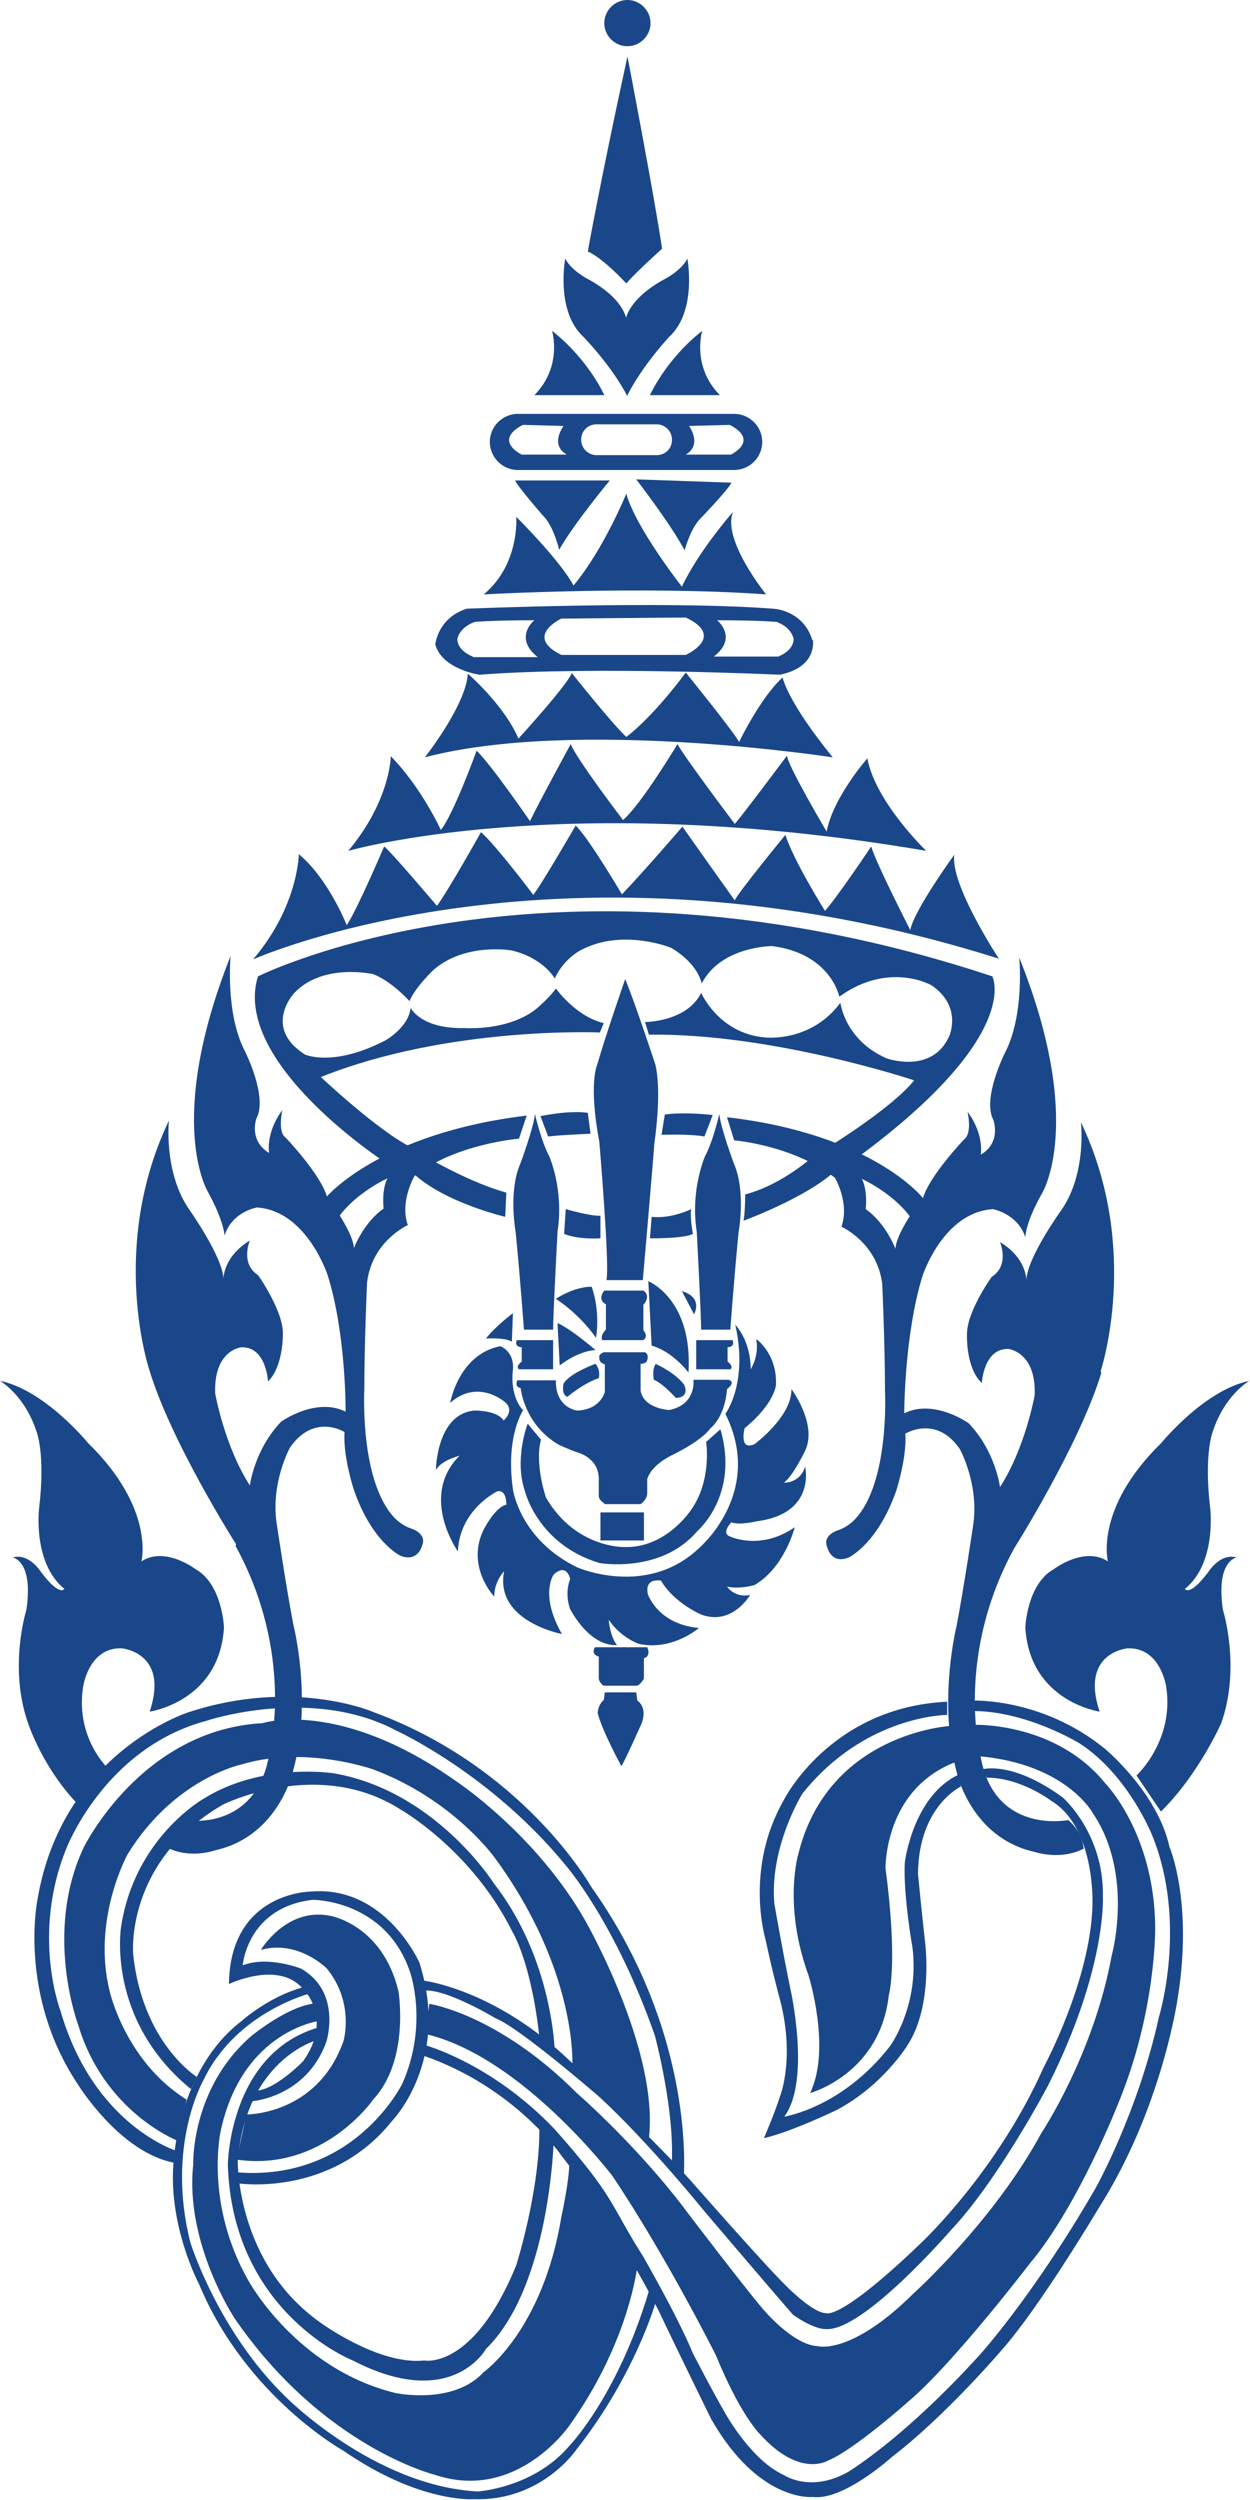 <svg width="624" height="1248" viewBox="0 0 624 1248" fill="none" xmlns="http://www.w3.org/2000/svg">
<path d="M157.425 1018.73C157.425 1018.73 122.808 1028.35 118.687 1078.9C118.687 1078.9 117.863 1129.72 159.898 1159.4C159.898 1159.4 189.021 1180.83 211.824 1178.35C211.824 1178.35 236.275 1183.3 257.705 1130.82C257.705 1130.82 269.794 1092.91 269.244 1060.77L276.387 1069.01C276.387 1069.01 274.464 1141.54 242.594 1172.58C242.594 1172.58 225.561 1203.9 176.108 1178.35C176.108 1178.35 115.94 1154.73 113.742 1080.55C113.742 1080.55 114.292 1025.32 158.799 1012.14C158.799 1012.14 159.623 1016.26 157.425 1018.73Z" fill="#1A4789"/>
<path d="M474.472 861.581C474.472 861.581 413.755 864.878 398.644 925.046C398.644 925.046 390.677 950.596 403.59 986.038C403.59 986.038 415.129 1022.58 404.414 1044.83C404.414 1044.83 439.306 1035.49 443.702 995.928C443.702 995.928 448.372 980.268 442.053 932.738C442.053 932.738 441.229 892.901 477.494 879.439L474.198 861.581H474.472Z" fill="#1A4789"/>
<path d="M579.423 904.164L567.334 886.306C567.334 886.306 586.291 868.997 582.17 842.073C582.17 842.073 579.423 822.292 562.939 822.841C562.939 822.841 539.036 824.764 548.927 854.436C548.927 854.436 514.035 849.491 511.837 812.401C511.837 812.401 512.661 790.697 526.124 783.279C526.124 783.279 541.234 771.74 553.048 779.433C553.048 779.433 546.179 753.058 579.698 720.364C579.698 720.364 601.127 693.989 623.656 689.318C623.656 689.318 611.567 696.187 605.523 714.32C605.523 714.32 600.852 725.309 604.149 753.057C604.149 753.057 607.446 780.257 591.511 793.169C591.511 793.169 593.709 797.29 603.05 784.927C603.05 784.927 609.095 775.037 617.337 777.509C617.337 777.509 606.897 778.883 610.468 803.61C610.468 803.61 619.535 832.182 609.644 860.206C609.644 860.206 598.38 885.756 579.698 904.164H579.423Z" fill="#1A4789"/>
<path d="M549.477 684.373C549.477 684.373 569.808 623.382 539.587 560.192C539.587 560.192 542.609 585.468 529.971 603.875C529.971 603.875 512.662 627.777 512.388 639.042C512.388 639.042 512.388 627.777 499.2 620.085C499.2 620.085 504.145 631.624 495.079 637.393C495.079 637.393 482.166 655.251 482.716 666.79C482.716 666.79 482.166 683 490.134 690.418C490.134 690.418 490.958 673.109 503.321 673.384C503.321 673.384 517.333 674.758 516.509 696.462C516.509 696.462 511.838 722.837 499.2 742.343C499.2 742.343 497.002 724.485 483.54 710.474C483.54 710.474 466.232 698.11 451.396 705.528C451.396 705.528 451.396 666.515 460.462 637.118C460.462 637.118 470.627 605.249 495.629 603.601C495.629 603.601 507.992 605.798 511.838 617.612C511.838 617.612 511.838 610.469 520.08 595.908C520.08 595.908 542.059 561.016 508.816 478.045C508.816 478.045 511.563 506.618 501.673 525.575C501.673 525.575 490.134 548.378 495.903 559.093C495.903 559.093 500.024 570.357 489.584 576.401C489.584 576.401 491.507 566.511 482.991 554.972C482.991 554.972 485.463 565.687 481.342 568.709C481.342 568.709 464.034 586.841 460.737 598.105C460.737 598.105 436.01 566.236 362.93 557.719L366.501 569.258C366.501 569.258 396.173 571.731 416.779 587.94C416.779 587.94 424.197 600.304 420.075 612.392C420.075 612.392 437.934 620.359 440.406 640.965C440.406 640.965 441.78 670.362 441.78 694.264C441.78 694.264 444.252 739.596 426.944 758.278C426.944 758.278 423.372 762.399 417.878 764.048C417.878 764.048 410.46 766.52 412.932 772.29C412.932 772.29 414.855 781.081 423.647 777.51C423.647 777.51 437.934 770.916 447.275 744.541C447.275 744.541 452.769 728.057 451.945 715.694C451.945 715.694 467.331 706.078 479.144 723.386C479.144 723.386 489.035 741.244 485.738 761.85C485.738 761.85 481.067 793.17 477.496 811.852C477.496 811.852 468.155 848.942 477.496 884.383C477.496 884.383 484.364 917.352 516.509 924.495C516.509 924.495 529.421 928.891 540.96 922.847C540.96 922.847 540.686 914.879 533.268 908.56C533.268 908.56 495.629 916.253 489.31 875.591C489.31 875.591 476.672 826.963 506.343 772.839C506.343 772.839 538.763 721.463 549.752 685.473L549.477 684.373ZM447 623.381C447 623.381 442.329 610.744 432.164 603.601C432.164 603.601 433.263 594.259 430.241 588.49C430.241 588.49 445.351 595.358 454.143 607.172C454.143 607.172 447 617.887 447 623.656V623.381Z" fill="#1A4789"/>
<path d="M40.386 901.966L55.497 884.382C55.497 884.382 37.364 868.997 41.486 842.073C41.486 842.073 44.233 822.292 60.717 822.841C60.717 822.841 84.619 824.764 74.729 854.436C74.729 854.436 109.621 849.491 111.818 812.401C111.818 812.401 110.994 790.697 97.532 783.279C97.532 783.279 82.421 771.74 70.608 779.433C70.608 779.433 77.476 753.058 43.958 720.364C43.958 720.364 22.529 693.989 0 689.318C0 689.318 12.088 696.187 18.133 714.32C18.133 714.32 22.803 725.309 19.506 753.057C19.506 753.057 16.21 780.257 32.144 793.169C32.144 793.169 29.947 797.29 20.605 784.927C20.605 784.927 14.561 775.037 6.319 777.509C6.319 777.509 16.759 778.883 13.187 803.61C13.187 803.61 4.121 832.182 14.012 860.206C14.012 860.206 21.43 883.283 40.112 901.966H40.386Z" fill="#1A4789"/>
<path d="M117.588 771.741C147.259 825.864 134.621 874.493 134.621 874.493C128.302 915.429 91.762 908.56 91.762 908.56C84.344 914.879 82.97 922.023 82.97 922.023C94.51 928.342 107.422 923.671 107.422 923.671C139.567 916.528 146.435 883.559 146.435 883.559C156.051 848.118 146.435 811.028 146.435 811.028C142.863 792.346 138.193 761.026 138.193 761.026C134.896 740.421 144.787 722.562 144.787 722.562C156.875 705.254 171.986 714.87 171.986 714.87C171.162 727.233 176.656 743.717 176.656 743.717C185.723 770.092 200.009 776.686 200.009 776.686C208.801 779.983 210.724 771.466 210.724 771.466C213.197 765.696 205.779 763.224 205.779 763.224C200.284 761.576 196.712 757.454 196.712 757.454C179.404 738.772 181.876 693.44 181.876 693.44C181.876 669.538 183.25 640.141 183.25 640.141C185.723 619.535 203.581 611.568 203.581 611.568C199.46 599.755 206.878 587.117 206.878 587.117C227.483 570.907 259.078 568.434 259.078 568.434L262.924 556.895C189.844 565.687 163.194 597.282 163.194 597.282C159.897 586.017 142.589 567.885 142.589 567.885C138.468 565.138 140.94 554.148 140.94 554.148C132.423 565.687 134.347 575.578 134.347 575.578C123.907 569.259 128.028 558.269 128.028 558.269C133.797 547.554 122.258 524.751 122.258 524.751C112.367 505.794 115.115 477.221 115.115 477.221C82.146 560.192 103.851 595.084 103.851 595.084C111.818 609.645 112.093 616.788 112.093 616.788C115.939 604.7 128.302 602.776 128.302 602.776C153.029 604.425 163.469 636.295 163.469 636.295C172.81 665.692 172.535 704.705 172.535 704.705C157.699 697.287 140.391 709.65 140.391 709.65C126.929 723.661 124.731 741.519 124.731 741.519C112.093 722.013 107.422 695.638 107.422 695.638C106.598 673.659 120.61 672.56 120.61 672.56C132.973 672.285 133.797 689.594 133.797 689.594C141.49 682.176 141.215 665.966 141.215 665.966C141.49 654.427 128.852 636.57 128.852 636.57C119.785 630.8 124.731 619.261 124.731 619.261C111.543 627.228 111.543 638.218 111.543 638.218C110.994 626.954 93.96 603.051 93.96 603.051C81.597 584.369 84.344 559.368 84.344 559.368C54.123 622.558 74.454 683.55 74.454 683.55C85.168 719.54 117.862 770.917 117.862 770.917L117.588 771.741ZM169.513 606.898C178.305 595.084 193.415 588.215 193.415 588.215C190.393 593.985 191.492 603.326 191.492 603.326C181.327 610.469 176.656 623.107 176.656 623.107C176.656 617.612 169.513 606.623 169.513 606.623V606.898Z" fill="#1A4789"/>
<path d="M324.74 11.539C324.74 17.858 319.52 23.078 313.201 23.078C306.882 23.078 301.662 17.858 301.662 11.539C301.662 5.22 306.882 0 313.201 0C319.52 0 324.74 5.22 324.74 11.539Z" fill="#1A4789"/>
<path d="M313.202 28.023C313.202 28.023 326.939 99.455 330.51 124.181C330.51 124.181 318.422 134.896 312.652 141.49C312.652 141.49 301.113 128.852 293.42 125.555C293.42 125.555 300.014 88.74 313.202 28.298V28.023Z" fill="#1A4789"/>
<path d="M122.807 1055.54C122.807 1055.54 158.249 1056.09 171.436 1019C171.436 1019 177.206 1000.05 163.194 982.738C163.194 982.738 148.908 968.177 130.225 973.397C130.225 973.397 142.863 951.968 164.842 956.363C164.842 956.363 190.943 960.759 198.91 994.002C198.91 994.002 204.68 1028.34 186.272 1048.13C186.272 1048.13 161.271 1084.39 118.137 1078.07L123.082 1055.27L122.807 1055.54Z" fill="#1A4789"/>
<path d="M480.242 891.527C480.242 891.527 458.538 901.143 458.263 935.485C458.263 935.485 460.186 955.266 461.835 969.827C461.835 969.827 465.956 1001.15 453.043 1020.93C453.043 1020.93 440.955 1040.98 417.602 1053.35C417.602 1053.35 394.799 1064.34 381.337 1067.36C381.337 1067.36 386.282 1056.1 389.579 1045.93C389.579 1045.93 397.271 1026.15 388.754 995.928C388.754 995.928 385.458 983.839 382.161 968.179C382.161 968.179 371.446 933.287 391.227 898.67C391.227 898.67 414.305 852.24 472.824 849.492V856.086C472.824 856.086 431.888 856.086 400.568 895.373C400.568 895.373 384.084 921.748 386.556 950.321C386.556 950.321 390.952 975.597 394.524 992.631C394.524 992.631 404.964 1038.51 391.502 1056.64C391.502 1056.64 420.349 1052.25 444.252 1021.48C444.252 1021.48 459.087 1001.42 455.516 972.3C455.516 972.3 450.845 946.2 451.67 929.716C451.67 929.716 455.791 896.198 478.869 885.757L479.693 891.802L480.242 891.527Z" fill="#1A4789"/>
<path d="M125.555 1048.95C125.555 1048.95 152.754 1047.3 162.919 1019.28C162.919 1019.28 170.886 994.553 150.281 982.739C150.281 982.739 133.797 976.145 121.159 981.091C121.159 981.091 123.357 952.243 156.051 948.397C156.051 948.397 192.316 948.122 204.679 984.387C204.679 984.387 214.02 1010.49 200.833 1040.16C200.833 1040.16 176.931 1089.34 117.862 1084.39L118.411 1089.89C118.411 1089.89 165.117 1097.31 195.888 1058.57C195.888 1058.57 225.01 1028.62 209.35 979.717C209.35 979.717 192.316 940.979 154.952 944.276C154.952 944.276 114.84 944.55 114.29 990.432C114.29 990.432 138.193 978.893 150.556 992.08C150.556 992.08 167.04 1006.64 151.38 1028.9C151.38 1028.9 136.819 1044.01 126.928 1043.73L125.005 1049.23L125.555 1048.95Z" fill="#1A4789"/>
<path d="M98.356 1036.86C98.356 1036.86 71.157 1020.1 66.486 975.596C66.486 975.596 62.09 929.44 111.269 900.867C111.269 900.867 158.798 876.965 200.009 903.34C200.009 903.34 235.45 923.396 255.781 964.332C255.781 964.332 265.122 979.168 269.243 1016.81L276.936 1024.23C276.936 1024.23 276.112 978.344 246.715 940.43C246.715 940.43 217.592 893.999 166.491 885.208C166.491 885.208 131.325 879.713 102.202 897.571C102.202 897.571 67.311 916.802 60.442 961.859C60.442 961.859 52.749 1008.02 95.334 1042.91L98.081 1037.14L98.356 1036.86Z" fill="#1A4789"/>
<path d="M159.348 1008.84C159.348 1008.84 120.884 1013.78 110.169 1063.79C110.169 1063.79 101.927 1100.05 124.181 1138.79C124.181 1138.79 148.083 1182.47 197.262 1194.56C197.262 1194.56 226.109 1200.88 241.494 1184.12C241.494 1184.12 270.891 1163.52 280.233 1106.65C280.233 1106.65 285.178 1084.39 284.079 1076.15C284.079 1076.15 312.102 1113.24 318.421 1129.45C318.421 1129.45 314.85 1168.19 284.079 1211.05C284.079 1211.05 257.979 1248.96 217.317 1235.5C217.317 1235.5 161.271 1221.76 117.038 1157.2C117.038 1157.2 92.311 1119.83 96.433 1080.82C96.433 1080.82 95.059 1042.91 125.28 1016.53C125.28 1016.53 144.512 1000.6 158.249 1000.05L159.622 1009.11L159.348 1008.84Z" fill="#1A4789"/>
<path d="M211.823 988.784C211.823 988.784 245.341 992.905 281.057 1025.6C281.057 1025.6 321.993 1063.24 344.247 1087.96C344.247 1087.96 381.886 1130.82 391.777 1140.44C391.777 1140.44 405.514 1154.73 412.382 1154.73C412.382 1154.73 418.976 1158.85 459.362 1120.11C459.362 1120.11 497.551 1084.67 520.904 1032.19C520.904 1032.19 544.531 988.51 545.356 950.87C545.356 950.87 547.004 912.407 524.75 898.945C524.75 898.945 509.64 887.406 492.606 887.406L490.133 883.285C490.133 883.285 504.969 878.614 530.52 897.296C530.52 897.296 551.125 915.154 550.576 946.749C550.576 946.749 552.499 983.015 523.102 1041.26C523.102 1041.26 498.375 1088.24 474.748 1113.24C474.748 1113.24 431.064 1163.79 412.382 1162.69C412.382 1162.69 406.887 1163.24 395.898 1155.55C395.898 1155.55 390.953 1150.06 351.665 1103.9C351.665 1103.9 323.916 1069.56 299.465 1047.03C299.465 1047.03 259.353 1012.14 247.264 1007.47C247.264 1007.47 222.263 992.356 211.274 993.73V988.509L211.823 988.784Z" fill="#1A4789"/>
<path d="M486.562 861.03C486.562 861.03 526.948 859.656 551.675 890.152C551.675 890.152 576.401 915.153 576.676 962.408C576.676 962.408 577.226 1003.62 558.543 1049.23C558.543 1049.23 538.488 1100.88 514.036 1130C514.036 1130 475.572 1180.28 453.319 1198.96C453.319 1198.96 425.845 1223.41 413.207 1228.36C413.207 1228.36 399.195 1237.15 379.414 1215.17C379.414 1215.17 369.798 1206.1 357.435 1175.88C357.435 1175.88 332.983 1126.98 305.784 1086.32C305.784 1086.32 260.452 1026.7 212.648 1015.43L214.296 1000.32C214.296 1000.32 248.364 1005.27 287.926 1044.83C287.926 1044.83 319.246 1072.03 343.973 1105.55C343.973 1105.55 370.073 1139.89 380.513 1152.25C380.513 1152.25 395.623 1170.66 408.261 1171.21C408.261 1171.21 424.746 1175.88 455.791 1145.11C455.791 1145.11 495.903 1109.12 519.805 1064.89C519.805 1064.89 545.905 1025.87 554.972 976.145C554.972 976.145 566.236 936.034 545.631 905.263C545.631 905.263 532.443 880.536 488.485 876.69L486.287 861.03H486.562Z" fill="#1A4789"/>
<path d="M484.638 848.942C484.638 848.942 519.53 847.019 551.4 872.844C551.4 872.844 577.775 894.549 583.819 922.023C583.819 922.023 595.633 949.222 587.94 997.301C587.94 997.301 580.247 1052.25 548.652 1101.98C548.652 1101.98 519.256 1151.43 500.299 1172.86C500.299 1172.86 472.55 1205.55 445.351 1226.43C445.351 1226.43 421.174 1248.41 405.788 1246.49C405.788 1246.49 378.864 1249.51 354.962 1207.48C354.962 1207.48 338.203 1173.41 328.862 1153.63C328.862 1153.63 306.883 1109.67 280.508 1076.43C280.508 1076.43 257.43 1042.08 211.274 1026.15V1020.65C211.274 1020.65 245.066 1029.45 276.936 1062.96C307.432 1097.31 304.135 1099.78 320.894 1126.15C320.894 1126.15 338.203 1156.1 345.895 1174.78C345.895 1174.78 355.511 1193.46 362.38 1205.28C362.38 1205.28 375.293 1228.36 391.227 1235.5C391.227 1235.5 404.415 1244.57 423.097 1234.13C423.097 1234.13 450.296 1218.19 489.034 1175.61C489.034 1175.61 515.959 1145.93 546.729 1092.64C546.729 1092.64 567.884 1055.27 578.599 1006.64C578.599 1006.64 592.885 960.211 575.302 916.528C575.302 916.528 563.488 886.307 539.037 870.372C539.037 870.372 511.838 853.613 484.364 854.162V848.393L484.638 848.942Z" fill="#1A4789"/>
<path d="M155.777 994.828C155.777 994.828 118.138 1003.89 101.653 1038.24C101.653 1038.24 82.697 1070.93 95.06 1119.56C95.06 1119.56 108.797 1163.79 142.864 1196.76C142.864 1196.76 186.822 1240.99 238.473 1243.74C238.473 1243.74 265.672 1242.09 283.53 1221.76C283.53 1221.76 307.982 1197.04 323.917 1143.74L327.488 1148.68C327.488 1148.68 317.323 1185.22 287.926 1222.59C287.926 1222.59 270.618 1248.69 236.55 1247.59C236.55 1247.59 209.626 1249.79 171.437 1223.41C171.437 1223.41 122.808 1196.49 99.456 1140.44C99.456 1140.44 83.246 1110.22 86.817 1077.25C86.817 1077.25 89.565 1032.74 120.336 1009.11C120.336 1009.11 135.721 995.102 154.678 991.256L156.052 994.553L155.777 994.828Z" fill="#1A4789"/>
<path d="M285.728 1030.82C285.728 1030.82 288.2 983.838 247.264 927.791C247.264 927.791 226.659 898.394 186.272 883.283C186.272 883.283 152.205 871.195 120.61 880.811C120.61 880.811 87.092 887.679 63.739 925.593C63.739 925.593 45.881 957.738 54.673 993.728C54.673 993.728 62.365 1028.89 93.136 1048.13L88.191 1068.46C88.191 1068.46 51.925 1054.17 39.013 1010.76C39.013 1010.76 21.704 964.881 41.76 922.296C41.76 922.296 70.333 863.502 131.05 860.205C131.05 860.205 169.238 847.567 228.307 889.602C228.307 889.602 267.595 915.703 292.047 958.562C292.047 958.562 329.136 1023.13 323.916 1067.63L285.453 1030.82H285.728Z" fill="#1A4789"/>
<path d="M88.741 1073.95C88.741 1073.95 46.981 1061.59 30.222 1003.89C30.222 1003.89 15.661 966.256 32.969 923.122C32.969 923.122 51.926 872.845 102.753 859.108C102.753 859.108 155.502 841.25 198.087 864.053C198.087 864.053 244.518 885.208 281.882 930.54C281.882 930.54 306.883 958.838 326.939 1016.26C326.939 1016.26 337.379 1055.27 335.181 1082.2L341.226 1088.51C341.226 1088.51 348.369 1016.81 295.07 941.804C295.07 941.804 261.826 882.461 186.548 854.712C186.548 854.712 146.985 837.404 94.236 854.712C94.236 854.712 31.046 874.493 18.683 948.398C18.683 948.398 9.067 995.378 38.464 1039.89C38.464 1039.89 59.619 1074.78 87.367 1079.72L88.192 1074.23L88.741 1073.95Z" fill="#1A4789"/>
<path d="M312.379 159.348C312.379 159.348 313.478 149.457 331.336 139.567C331.336 139.567 339.852 135.446 343.149 129.127C343.149 129.127 348.095 155.227 334.083 168.14C334.083 168.14 320.621 182.426 312.928 197.812L312.379 159.348Z" fill="#1A4789"/>
<path d="M312.653 159.348C312.653 159.348 311.828 149.457 293.97 139.567C293.97 139.567 285.453 135.446 282.157 129.127C282.157 129.127 277.211 155.227 291.223 168.14C291.223 168.14 305.235 182.426 313.202 197.812V159.348H312.653Z" fill="#1A4789"/>
<path d="M267.045 197.262H301.662C301.662 197.262 293.969 179.678 275.562 165.117C275.562 165.117 281.057 182.7 266.77 197.262H267.045Z" fill="#1A4789"/>
<path d="M359.082 197.262H324.465C324.465 197.262 332.158 179.678 350.566 165.117C350.566 165.117 345.071 182.7 359.357 197.262H359.082Z" fill="#1A4789"/>
<path opacity="0.99" d="M366.5 206.604H258.528C250.836 206.604 244.517 212.923 244.517 220.616C244.517 228.309 250.836 234.627 258.528 234.627H366.5C374.193 234.627 380.512 228.309 380.512 220.616C380.512 212.923 374.193 206.604 366.5 206.604ZM260.451 226.935C260.451 226.935 245.89 220.067 261.001 212.099L281.332 212.648C281.332 212.648 274.188 221.99 282.98 226.935H260.451ZM327.762 227.209H297.816C293.695 227.209 290.123 223.913 290.123 219.517C290.123 215.121 293.42 211.824 297.816 211.824H327.762C331.883 211.824 335.455 215.121 335.455 219.517C335.455 223.913 332.158 227.209 327.762 227.209ZM364.852 226.935H342.324C350.84 221.99 343.972 212.648 343.972 212.648L364.303 212.099C379.413 220.067 364.852 226.935 364.852 226.935Z" fill="#1A4789"/>
<path d="M257.155 239.846H304.41C304.41 239.846 286.552 261.276 279.134 274.463C279.134 274.463 276.936 264.847 272.54 259.078C272.54 259.078 258.253 242.868 257.155 239.846Z" fill="#1A4789"/>
<path d="M364.853 240.946L317.598 239.298C317.598 239.298 334.632 261.277 341.775 274.739C341.775 274.739 344.248 265.123 348.918 259.629C348.918 259.629 363.754 244.243 365.128 240.946H364.853Z" fill="#1A4789"/>
<path d="M296.99 822.293H323.09C323.09 822.293 325.288 826.689 321.442 827.788V837.953C321.442 837.953 319.519 841.525 317.595 841.525H301.386C301.386 841.525 298.639 839.876 298.913 837.129V826.963C298.913 826.963 294.792 826.139 296.99 822.293Z" fill="#1A4789"/>
<path d="M301.937 844.822H317.597L318.146 848.943C318.146 848.943 323.366 851.965 320.344 860.208C320.344 860.208 311.552 879.989 310.179 881.637C310.179 881.637 300.838 864.603 298.365 855.262C298.365 855.262 298.365 851.141 301.387 848.669L301.937 844.822Z" fill="#1A4789"/>
<path d="M321.443 754.982H299.739V768.993H321.443V754.982Z" fill="#1A4789"/>
<path d="M261.55 703.331C261.55 703.331 252.209 716.244 256.055 743.443C256.055 743.443 259.352 768.444 288.199 782.456C288.199 782.456 322.542 797.566 348.642 773.115C348.642 773.115 381.885 745.366 362.104 705.803C362.104 705.803 373.643 690.693 367.049 661.296C367.049 661.296 374.742 668.989 374.742 683.55C374.742 683.55 379.138 676.956 377.489 668.439C377.489 668.439 387.929 675.582 387.38 691.242C387.38 691.242 386.83 700.584 371.72 712.947C371.72 712.947 368.698 724.486 376.665 720.914C376.665 720.914 395.347 707.177 395.073 693.44C395.073 693.44 408.535 711.298 401.666 724.76C401.666 724.76 395.347 737.673 391.226 740.146C391.226 740.146 399.194 740.695 401.941 732.178C401.941 732.178 407.436 755.531 378.039 759.378C378.039 759.378 368.972 761.575 365.126 759.927C365.126 759.927 359.631 765.422 364.577 767.07C364.577 767.07 379.687 774.214 396.721 762.4C396.721 762.4 391.776 782.455 376.665 791.247C376.665 791.247 369.522 793.445 362.928 792.071C362.928 792.071 366.775 797.841 374.467 796.193C374.467 796.193 365.676 811.578 350.29 806.083C350.29 806.083 336.828 800.589 329.96 789.05C329.96 789.05 321.717 787.401 323.366 795.643C323.366 795.643 328.036 810.753 348.917 812.677C348.917 812.677 335.729 824.216 318.97 820.644C318.97 820.644 309.904 817.622 303.859 808.556C303.859 808.556 304.409 816.798 307.981 821.194C307.981 821.194 295.892 823.392 284.628 803.336C284.628 803.336 281.606 795.918 284.628 788.225C284.628 788.225 282.979 779.983 276.386 786.027C276.386 786.027 269.242 795.918 280.507 815.699C280.507 815.699 246.714 809.38 251.659 784.379C251.659 784.379 246.714 789.324 246.714 797.017C246.714 797.017 232.977 782.73 240.944 764.597C240.944 764.597 246.714 752.509 252.758 751.135C252.758 751.135 253.033 743.168 248.088 744.542C248.088 744.542 229.405 753.608 228.581 774.488C228.581 774.488 209.075 747.014 229.405 726.684C229.405 726.684 220.339 728.882 217.592 733.827C217.592 733.827 217.866 705.803 236.823 704.155C236.823 704.155 248.088 703.881 251.384 709.101C251.384 709.101 257.154 704.43 252.209 700.034C252.209 700.034 238.746 687.945 224.735 700.309C224.735 700.309 228.856 676.132 249.736 672.011C249.736 672.011 256.879 674.484 256.055 683.825C256.055 683.825 254.132 696.188 261 703.88L261.55 703.331Z" fill="#1A4789"/>
<path d="M263.198 711.298C263.198 711.298 256.604 728.881 262.099 744.541C262.099 744.541 268.418 770.916 299.189 780.257C299.189 780.257 329.959 785.752 348.092 764.322C348.092 764.322 369.247 746.465 359.631 713.496L352.488 719.815C352.488 719.815 355.51 738.772 345.07 753.608C345.07 753.608 332.707 772.84 311.827 772.29C311.827 772.29 287.375 773.114 272.539 747.563C272.539 747.563 266.769 730.804 270.066 718.716L263.473 710.749L263.198 711.298Z" fill="#1A4789"/>
<path d="M301.937 750.861H319.795C319.795 750.861 322.817 748.939 323.092 745.642V738.498C323.092 738.498 324.191 732.179 334.905 726.685C334.905 726.685 349.741 719.816 354.687 712.948C354.687 712.948 361.83 707.728 362.929 693.441C362.929 693.441 367.599 690.144 363.753 688.771H346.17C346.17 688.771 347.818 701.134 334.081 703.881C334.081 703.881 321.443 703.332 319.795 694.265V680.803C319.795 680.803 321.443 681.078 322.817 679.704C322.817 679.704 324.465 676.407 321.993 675.034H301.387C301.387 675.034 298.64 676.133 299.189 677.506C299.189 677.506 298.64 680.254 301.937 681.078V694.815C301.937 694.815 300.014 703.606 288.2 704.156C288.2 704.156 277.21 703.057 277.485 689.045H258.253C258.253 689.045 256.605 692.342 259.902 692.892C259.902 692.892 261.55 711.025 278.859 721.19C278.859 721.19 283.529 723.388 288.2 725.036C288.2 725.036 298.64 727.509 298.915 737.949V747.015C298.915 747.015 298.915 748.664 301.387 750.312L301.937 750.861Z" fill="#1A4789"/>
<path d="M255.506 670.088L256.055 655.527C256.055 655.527 247.263 662.12 242.593 668.165C242.593 668.165 252.483 667.615 255.506 669.813V670.088Z" fill="#1A4789"/>
<path d="M297.541 667.889C297.541 667.889 290.397 656.9 277.485 648.383C277.485 648.383 286.276 642.338 295.343 642.338C295.343 642.338 299.738 653.328 297.541 667.889Z" fill="#1A4789"/>
<path d="M343.697 685.198C343.697 685.198 336.004 674.758 325.289 671.736L323.641 639.592C323.641 639.592 345.895 648.383 343.697 685.198Z" fill="#1A4789"/>
<path d="M346.442 656.076C346.442 656.076 351.388 647.834 340.398 644.537L346.442 656.076Z" fill="#1A4789"/>
<path d="M279.408 681.627C279.408 681.627 288.2 674.484 297.266 673.935C297.266 673.935 285.178 663.494 278.309 660.472L279.408 681.627Z" fill="#1A4789"/>
<path d="M283.254 697.287C283.254 697.287 290.947 690.693 298.914 687.946C298.914 687.946 300.013 684.1 297.265 680.803C297.265 680.803 284.353 685.473 281.331 690.693C281.331 690.693 279.957 696.188 283.254 697.287Z" fill="#1A4789"/>
<path d="M327.212 680.803C327.212 680.803 337.103 685.198 341.499 691.243C341.499 691.243 344.796 697.562 337.378 697.836C337.378 697.836 331.059 690.693 326.388 688.77C326.388 688.77 325.289 683.275 327.487 680.803H327.212Z" fill="#1A4789"/>
<path d="M301.112 668.989H321.168C321.168 668.989 323.915 667.341 321.168 664.044V651.406C321.168 651.406 325.289 647.01 321.168 644.263H301.661C301.661 644.263 297.815 648.659 302.486 651.131V663.769C302.486 663.769 299.189 666.791 300.837 669.264L301.112 668.989Z" fill="#1A4789"/>
<path d="M258.804 683.55H276.112V668.989H257.98C257.98 668.989 256.331 672.286 260.452 672.561V679.704C260.452 679.704 257.43 681.902 258.804 683.276V683.55Z" fill="#1A4789"/>
<path d="M364.852 683.55H347.544V668.989H365.676C365.676 668.989 367.325 672.286 363.204 672.561V679.704C363.204 679.704 366.226 681.902 364.852 683.276V683.55Z" fill="#1A4789"/>
<path d="M350.289 663.769H364.575C364.575 663.769 366.224 640.691 368.697 615.14C368.697 615.14 372.543 594.535 366.224 580.523C366.224 580.523 359.63 562.665 359.081 556.071C359.081 556.071 356.059 569.534 351.937 577.226C351.937 577.226 344.519 593.985 347.816 614.865C347.816 614.865 350.014 656.351 350.014 663.769H350.289Z" fill="#1A4789"/>
<path d="M275.836 663.769H261.55C261.55 663.769 259.902 640.691 257.429 615.14C257.429 615.14 253.583 594.535 259.902 580.523C259.902 580.523 266.495 562.665 267.045 556.071C267.045 556.071 270.067 569.534 274.188 577.226C274.188 577.226 281.606 593.985 278.309 614.865C278.309 614.865 276.111 656.351 276.111 663.769H275.836Z" fill="#1A4789"/>
<path d="M302.76 639.043H320.893C320.893 639.043 326.113 579.15 326.663 570.633C326.663 570.633 330.509 545.906 327.212 531.62C327.212 531.62 317.596 502.223 312.102 488.761C312.102 488.761 302.761 515.41 298.09 531.62C298.09 531.62 293.694 540.961 299.189 570.084C299.189 570.084 304.409 631.625 302.76 638.768V639.043Z" fill="#1A4789"/>
<path d="M282.43 603.602C282.43 603.602 294.794 607.173 299.739 606.898V618.163C299.739 618.163 289.024 618.987 281.606 615.965L282.43 603.602Z" fill="#1A4789"/>
<path d="M325.29 607.448L324.465 618.163C324.465 618.163 341.224 618.437 345.895 615.965C345.895 615.965 344.247 607.173 345.071 603.602C345.071 603.602 335.18 608.547 325.29 607.448Z" fill="#1A4789"/>
<path d="M371.996 596.183C371.996 596.183 371.996 605.524 371.172 609.37C371.172 609.37 402.767 597.831 417.053 584.369L406.613 576.676C406.613 576.676 390.953 591.238 372.271 596.183H371.996Z" fill="#1A4789"/>
<path d="M215.67 579.149C215.67 579.149 235.726 590.688 252.76 595.359L252.21 607.447C252.21 607.447 221.714 600.304 206.329 585.743L215.67 579.149Z" fill="#1A4789"/>
<path d="M241.77 296.719C241.77 296.719 320.62 292.323 382.436 296.719C382.436 296.719 360.182 269.245 365.952 255.508C365.952 255.508 348.918 274.74 340.401 292.872C340.401 292.872 317.323 263.476 312.652 246.442C312.652 246.442 301.388 274.19 286.278 292.323C286.278 292.323 281.882 282.433 257.705 257.981C257.705 257.981 259.628 281.608 241.495 296.719H241.77Z" fill="#1A4789"/>
<path d="M405.513 319.522C400.843 304.411 386.007 303.862 386.007 303.862C331.609 299.741 232.977 303.862 232.977 303.862C218.416 308.532 217.317 321.72 217.317 321.72C220.614 334.083 239.297 336.83 239.297 336.83C295.343 332.435 389.304 336.83 389.304 336.83C408.261 332.984 405.788 319.522 405.788 319.522H405.513ZM236 327.764C236 327.764 228.307 325.017 228.307 318.973C228.307 318.973 229.131 313.203 237.099 310.455C237.099 310.455 246.165 309.631 266.77 309.631C266.77 309.631 256.056 318.148 268.419 328.039H236.274L236 327.764ZM342.323 326.94H280.233C261.276 317.599 280.233 308.807 280.233 308.807L342.323 308.258C362.654 317.874 342.323 326.94 342.323 326.94ZM388.48 327.764H356.335C368.698 318.148 357.984 309.631 357.984 309.631C378.589 309.631 387.655 310.455 387.655 310.455C395.348 313.203 396.172 318.973 396.172 318.973C396.172 325.017 388.48 327.764 388.48 327.764Z" fill="#1A4789"/>
<path d="M415.405 378.04C415.405 378.04 287.651 358.259 212.098 378.04C212.098 378.04 232.703 351.94 233.528 336.28C233.528 336.28 251.661 351.94 258.804 368.699C258.804 368.699 282.706 342.599 285.453 336.006C285.453 336.006 305.784 361.556 312.652 367.875C312.652 367.875 325.016 359.084 342.324 335.731C342.324 335.731 364.853 363.479 368.974 370.348C368.974 370.348 379.689 348.094 390.678 338.204C390.678 338.204 392.876 350.017 415.679 378.04H415.405Z" fill="#1A4789"/>
<path d="M173.909 424.747C173.909 424.747 280.783 393.701 462.385 424.747C462.385 424.747 437.109 400.57 432.988 378.591C432.988 378.591 415.954 397.822 412.657 415.131C412.657 415.131 393.151 382.162 392.876 377.217C392.876 377.217 368.424 409.911 366.776 411.285C366.776 411.285 341.5 377.766 338.203 371.447C338.203 371.447 320.07 401.669 311.004 409.361C311.004 409.361 287.926 379.14 284.904 371.447C284.904 371.447 268.419 401.669 264.573 409.911C264.573 409.911 245.341 381.888 237.923 374.744C237.923 374.744 226.384 406.614 220.065 414.306C220.065 414.306 210.45 393.152 195.064 377.492C195.064 377.492 195.064 399.471 173.635 425.022L173.909 424.747Z" fill="#1A4789"/>
<path d="M127.203 478.594C127.203 478.594 281.606 409.909 498.649 478.594C498.649 478.594 474.197 441.504 476.395 426.668C476.395 426.668 456.065 454.691 454.416 464.307C454.416 464.307 437.108 430.514 434.91 422.547C434.91 422.547 418.426 447.273 411.832 454.691C411.832 454.691 396.447 430.24 392.051 416.777C392.051 416.777 368.423 445.625 366.775 449.471C366.775 449.471 343.697 417.052 340.675 412.656C340.675 412.656 320.069 436.559 310.453 446.449C310.453 446.449 293.969 418.426 287.375 412.107C287.375 412.107 270.342 441.504 266.221 446.724C266.221 446.724 248.088 422.547 240.12 415.404C240.12 415.404 224.46 443.427 218.141 452.219C218.141 452.219 195.338 425.294 191.766 422.547C191.766 422.547 178.304 454.142 173.084 461.835C173.084 461.835 164.018 438.756 149.182 426.393C149.182 426.393 148.907 452.493 126.379 478.868L127.203 478.594Z" fill="#1A4789"/>
<path d="M128.853 487.387C128.853 487.387 274.464 414.306 495.354 487.387C495.354 487.387 511.014 516.784 427.768 578.051L415.405 571.457C415.405 571.457 445.901 552.5 456.341 539.312C456.341 539.312 385.733 515.685 323.917 516.509L321.994 510.19C321.994 510.19 342.874 510.19 350.017 495.629C350.017 495.629 358.809 515.96 381.887 517.883C381.887 517.883 404.69 520.631 419.526 500.575C419.526 500.575 421.724 519.257 442.604 528.323C442.604 528.323 465.407 536.565 473.924 517.059C473.924 517.059 480.518 502.223 464.858 491.783C464.858 491.783 443.703 479.695 418.976 497.553C418.976 497.553 414.855 476.123 385.458 472.276C385.458 472.276 359.908 472.276 350.292 490.959C350.292 490.959 348.643 481.068 334.907 473.101C334.907 473.101 311.279 463.485 290.674 473.925C290.674 473.925 281.607 478.046 276.937 488.486C276.937 488.486 271.442 478.321 255.507 474.474C255.507 474.474 232.429 470.353 216.494 484.09C216.494 484.09 207.428 492.607 204.406 499.75C204.406 499.75 195.614 489.86 186.273 486.288C186.273 486.288 160.997 480.518 146.711 495.904C146.711 495.904 131.051 512.938 152.205 526.4C152.205 526.4 166.217 532.994 192.592 519.257C192.592 519.257 204.131 512.663 204.955 503.047C204.955 503.047 209.9 513.762 232.154 513.212C232.154 513.212 254.408 514.861 268.42 503.047C268.42 503.047 275.014 497.278 277.486 493.431C277.486 493.431 287.377 507.443 301.388 510.74L299.465 515.41C299.465 515.41 223.912 512.113 160.173 537.664C160.173 537.664 189.02 564.863 205.505 572.831L192.317 580.249C192.317 580.249 115.116 530.246 128.853 487.112V487.387Z" fill="#1A4789"/>
<path d="M294.795 565.961C294.795 565.961 280.509 566.511 273.641 567.335L269.794 557.17C269.794 557.17 283.806 554.148 293.422 555.522L294.795 565.961Z" fill="#1A4789"/>
<path d="M331.884 556.345L330.235 566.511C330.235 566.511 343.972 565.961 351.665 567.335L355.786 556.62C355.786 556.62 342.873 554.972 331.884 556.345Z" fill="#1A4789"/>
</svg>
